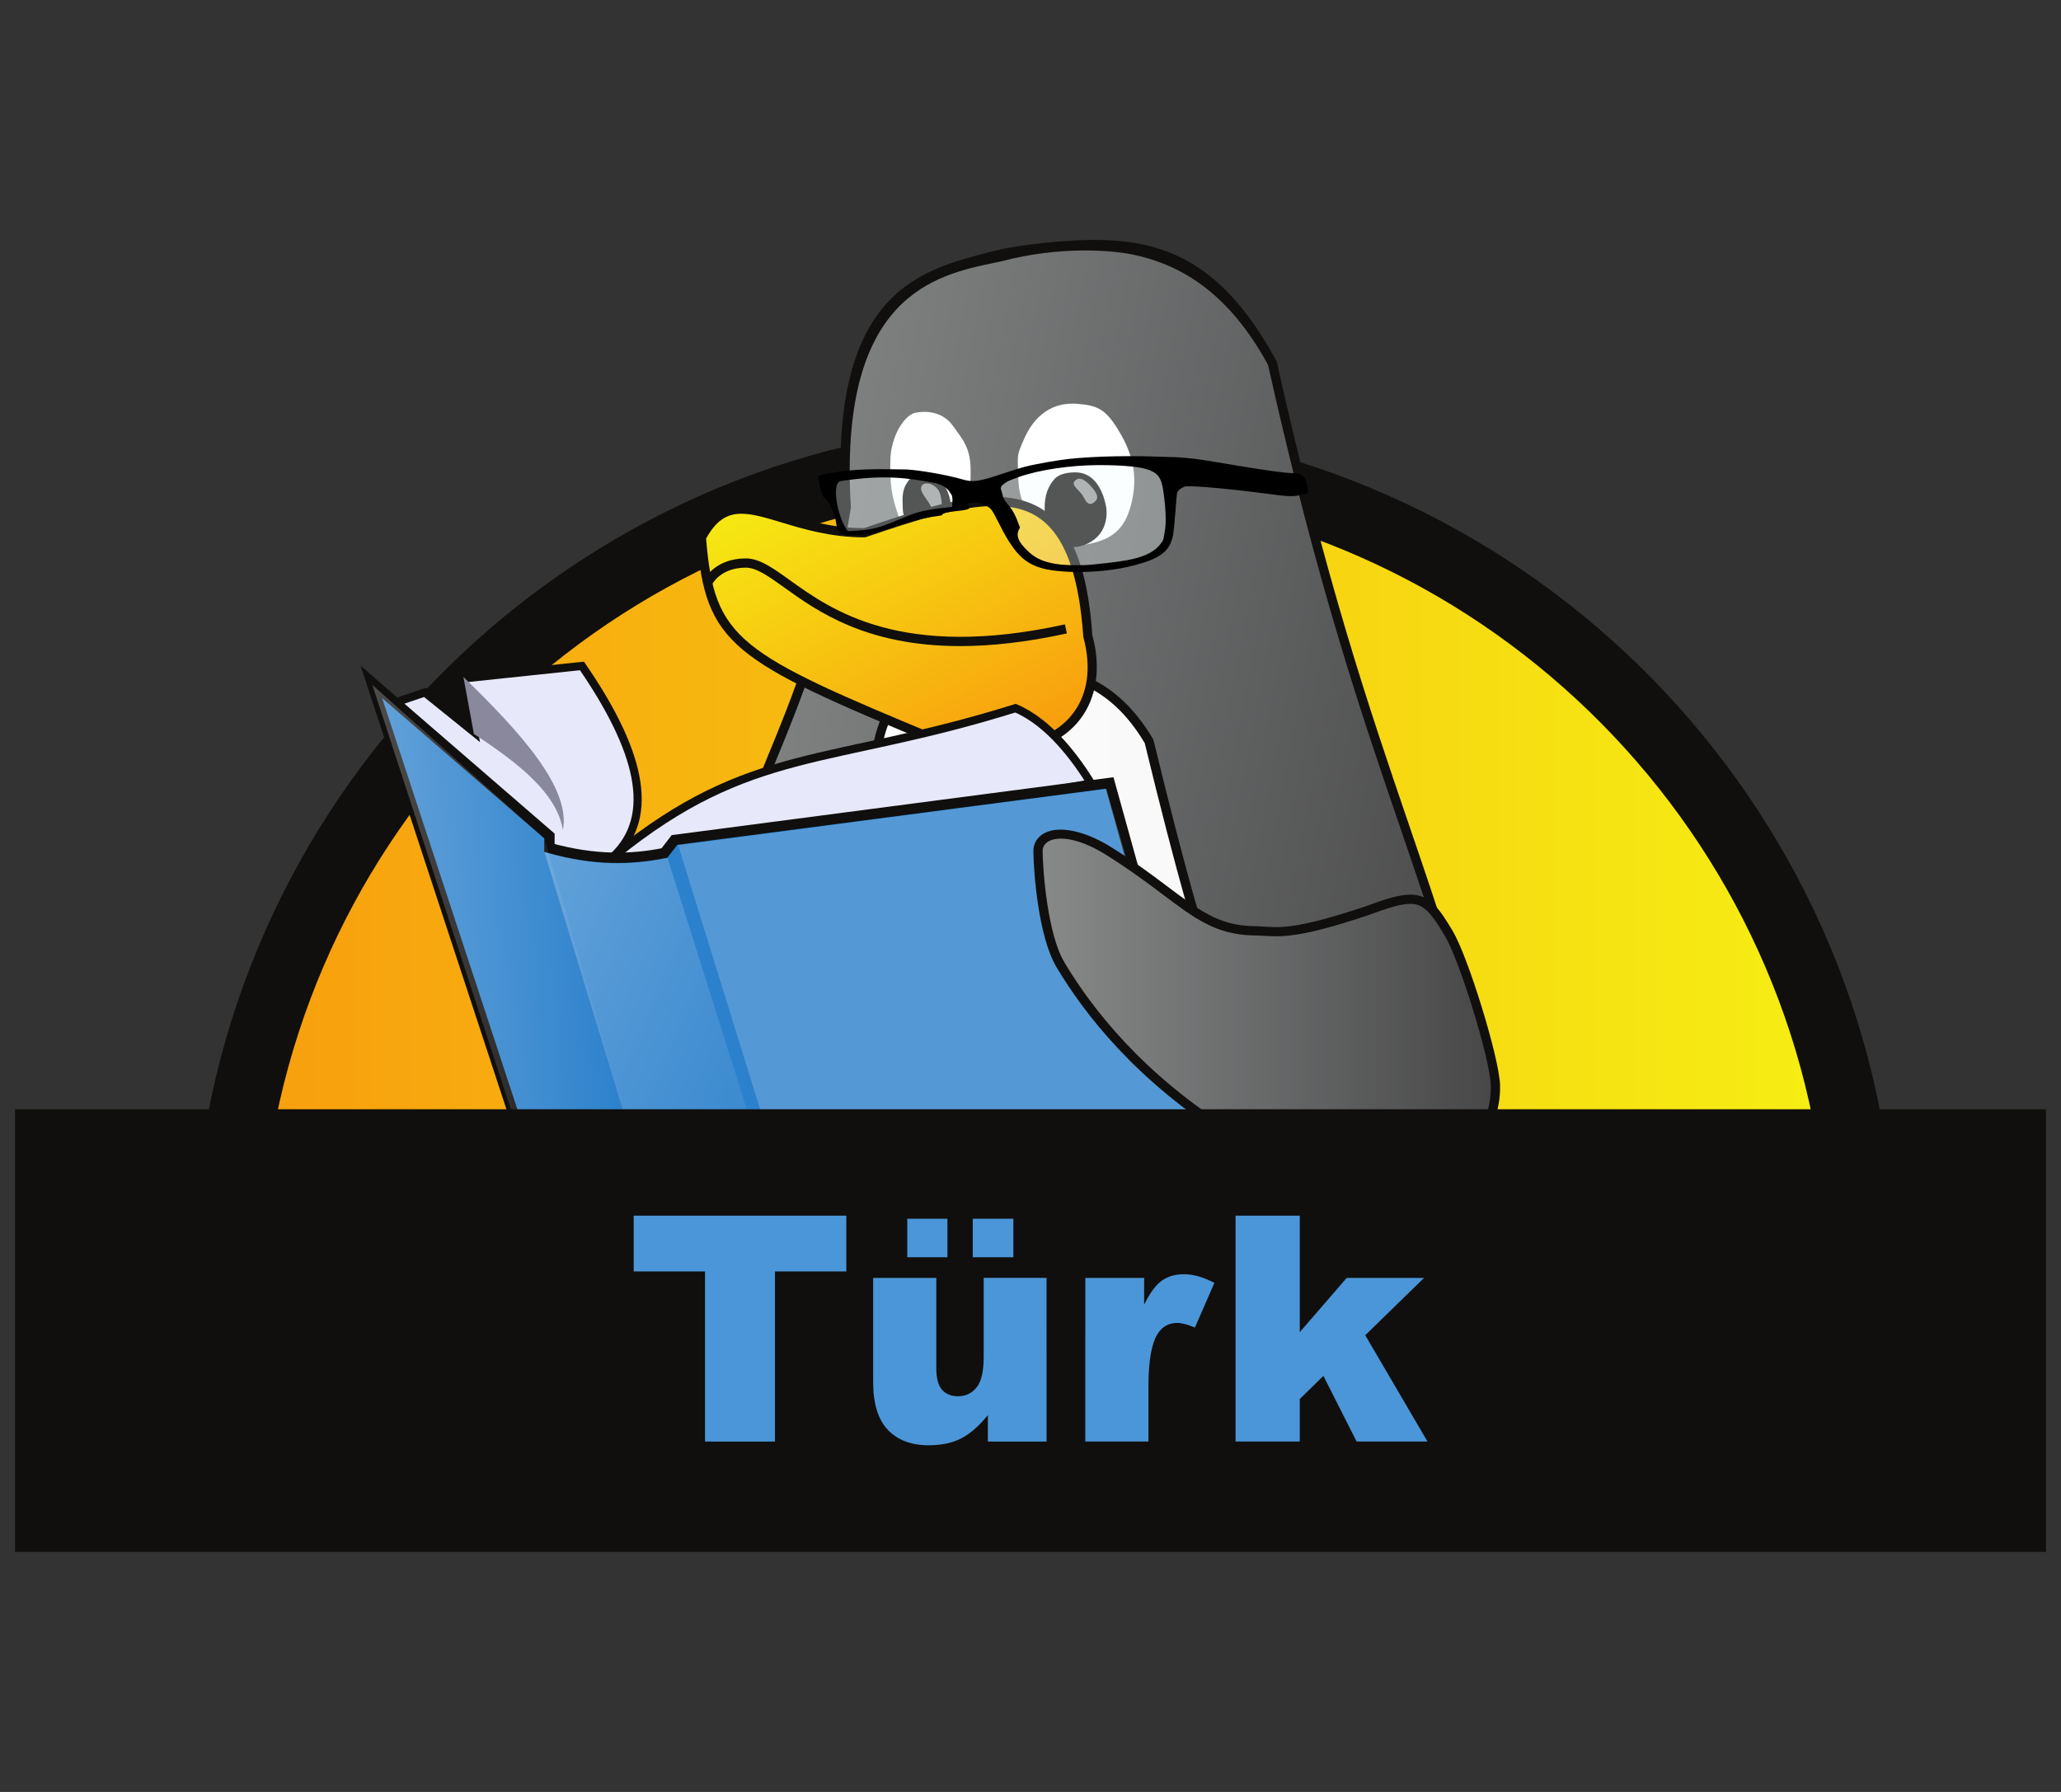 <?xml version="1.0" encoding="UTF-8" standalone="no"?>
<!-- Created with Inkscape (http://www.inkscape.org/) -->

<svg
   width="92mm"
   height="80mm"
   viewBox="0 0 92 80"
   version="1.1"
   id="svg44953"
   inkscape:version="1.1.1 (3bf5ae0d25, 2021-09-20)"
   sodipodi:docname="linuxcnc_tu.svg"
   xmlns:inkscape="http://www.inkscape.org/namespaces/inkscape"
   xmlns:sodipodi="http://sodipodi.sourceforge.net/DTD/sodipodi-0.dtd"
   xmlns:xlink="http://www.w3.org/1999/xlink"
   xmlns="http://www.w3.org/2000/svg"
   xmlns:svg="http://www.w3.org/2000/svg">
  <rect x="0" y="0" width="92" height="80" fill="#333333" stroke="none"/>
  <sodipodi:namedview
     id="namedview44955"
     pagecolor="#505050"
     bordercolor="#eeeeee"
     borderopacity="1"
     inkscape:pageshadow="0"
     inkscape:pageopacity="0"
     inkscape:pagecheckerboard="0"
     inkscape:document-units="mm"
     showgrid="false"
     width="100mm"
     showguides="false"
     inkscape:zoom="1.2810466"
     inkscape:cx="161.58663"
     inkscape:cy="197.88507"
     inkscape:window-width="1720"
     inkscape:window-height="1041"
     inkscape:window-x="0"
     inkscape:window-y="0"
     inkscape:window-maximized="0"
     inkscape:current-layer="layer10" />
  <defs
     id="defs44950">
    <linearGradient
       inkscape:collect="always"
       xlink:href="#linearGradient24-3-1-0"
       id="linearGradient227690"
       gradientUnits="userSpaceOnUse"
       gradientTransform="matrix(73.469,0,0,-73.469,13.253,48.407)"
       x1="0"
       y1="0"
       x2="1"
       y2="0"
       spreadMethod="pad" />
    <linearGradient
       x1="0"
       y1="0"
       x2="1"
       y2="0"
       id="linearGradient24-3-1-0"
       gradientUnits="userSpaceOnUse"
       gradientTransform="matrix(73.469,0,0,-73.469,13.253,48.407)"
       spreadMethod="pad">
      <stop
         id="stop26-4-4-3"
         style="stop-color:#f89d0e;stop-opacity:1"
         offset="0" />
      <stop
         id="stop28-8-4-1"
         style="stop-color:#f6f013;stop-opacity:1"
         offset="1" />
    </linearGradient>
    <clipPath
       id="clipPath36-3-7-4-9-2-9-3-8-0">
      <path
         d="m 3.595,18.359 h 91.5 v 62.262 h -91.5 z"
         inkscape:connector-curvature="0"
         id="path38-5-6-8-5-0-4-0-3-6" />
    </clipPath>
    <linearGradient
       inkscape:collect="always"
       xlink:href="#linearGradient60-8-8"
       id="linearGradient227692"
       gradientUnits="userSpaceOnUse"
       gradientTransform="matrix(16.66,0,0,19.167,24.236,44.176)"
       x1="0"
       y1="0"
       x2="1"
       y2="0"
       spreadMethod="pad" />
    <linearGradient
       x1="0"
       y1="0"
       x2="1"
       y2="0"
       id="linearGradient60-8-8"
       gradientUnits="userSpaceOnUse"
       gradientTransform="matrix(16.66,0,0,19.167,24.236,44.176)"
       spreadMethod="pad">
      <stop
         id="stop62-8-4"
         style="stop-color:#888a8a;stop-opacity:1"
         offset="0" />
      <stop
         id="stop64-6-7"
         style="stop-color:#474748;stop-opacity:1"
         offset="1" />
    </linearGradient>
    <clipPath
       id="clipPath72-7-7-7-7-1-80-2">
      <path
         d="m 3.595,18.359 h 91.5 v 62.262 h -91.5 z"
         inkscape:connector-curvature="0"
         id="path74-3-6-7-7-2-5-97" />
    </clipPath>
    <linearGradient
       inkscape:collect="always"
       xlink:href="#linearGradient92-8-2"
       id="linearGradient227694"
       gradientUnits="userSpaceOnUse"
       gradientTransform="matrix(37.811,-17.479,11.225,58.878,32.856,55.629)"
       x1="0"
       y1="0"
       x2="1"
       y2="0"
       spreadMethod="pad" />
    <linearGradient
       x1="0"
       y1="0"
       x2="1"
       y2="0"
       id="linearGradient92-8-2"
       gradientUnits="userSpaceOnUse"
       gradientTransform="matrix(37.811,-17.479,11.225,58.878,32.856,55.629)"
       spreadMethod="pad">
      <stop
         id="stop94-6-1"
         style="stop-color:#888a8a;stop-opacity:1"
         offset="0" />
      <stop
         id="stop96-3-2"
         style="stop-color:#474748;stop-opacity:1"
         offset="1" />
    </linearGradient>
    <linearGradient
       inkscape:collect="always"
       xlink:href="#linearGradient124-5-0"
       id="linearGradient227696"
       gradientUnits="userSpaceOnUse"
       gradientTransform="matrix(25.325,0,0,36.362,37.74,40.33)"
       x1="0"
       y1="0"
       x2="1"
       y2="0"
       spreadMethod="pad" />
    <linearGradient
       x1="0"
       y1="0"
       x2="1"
       y2="0"
       id="linearGradient124-5-0"
       gradientUnits="userSpaceOnUse"
       gradientTransform="matrix(25.325,0,0,36.362,37.74,40.33)"
       spreadMethod="pad">
      <stop
         id="stop126-5-9"
         style="stop-color:#ffffff;stop-opacity:1"
         offset="0" />
      <stop
         id="stop128-2-7"
         style="stop-color:#f6f6f6;stop-opacity:1"
         offset="1" />
    </linearGradient>
    <clipPath
       id="clipPath136-4-1-0-7-8-2-1">
      <path
         d="m 3.595,18.359 h 91.5 v 62.262 h -91.5 z"
         inkscape:connector-curvature="0"
         id="path138-0-1-1-4-1-1-1" />
    </clipPath>
    <linearGradient
       inkscape:collect="always"
       xlink:href="#linearGradient306-2-8"
       id="linearGradient227698"
       gradientUnits="userSpaceOnUse"
       gradientTransform="matrix(13.933,-11.557,17.9,8.996,37.56,67.379)"
       x1="0"
       y1="0"
       x2="1"
       y2="0"
       spreadMethod="pad" />
    <linearGradient
       x1="0"
       y1="0"
       x2="1"
       y2="0"
       id="linearGradient306-2-8"
       gradientUnits="userSpaceOnUse"
       gradientTransform="matrix(13.933,-11.557,17.9,8.996,37.56,67.379)"
       spreadMethod="pad">
      <stop
         id="stop308-7-2"
         style="stop-color:#f6f013;stop-opacity:1"
         offset="0" />
      <stop
         id="stop310-4-9"
         style="stop-color:#f89d0e;stop-opacity:1"
         offset="1" />
    </linearGradient>
    <clipPath
       id="clipPath318-0-08-5-2-1-6-81">
      <path
         d="m 3.595,18.359 h 91.5 v 62.262 h -91.5 z"
         inkscape:connector-curvature="0"
         id="path320-5-9-2-3-5-5-9" />
    </clipPath>
    <linearGradient
       inkscape:collect="always"
       xlink:href="#linearGradient109310"
       id="linearGradient227702"
       gradientUnits="userSpaceOnUse"
       x1="1.812"
       y1="2.836"
       x2="1.957"
       y2="19.511" />
    <linearGradient
       inkscape:collect="always"
       id="linearGradient109310">
      <stop
         style="stop-color:#f89d0e;stop-opacity:1"
         offset="0"
         id="stop109306" />
      <stop
         style="stop-color:#f6e913;stop-opacity:1"
         offset="1"
         id="stop109308" />
    </linearGradient>
    <linearGradient
       inkscape:collect="always"
       xlink:href="#linearGradient200733"
       id="linearGradient200737-9"
       x1="691.805"
       y1="155.905"
       x2="942.273"
       y2="264.303"
       gradientUnits="userSpaceOnUse" />
    <linearGradient
       inkscape:collect="always"
       id="linearGradient200733">
      <stop
         style="stop-color:#ffffff;stop-opacity:1;"
         offset="0"
         id="stop200729" />
      <stop
         style="stop-color:#ffffff;stop-opacity:0.073"
         offset="1"
         id="stop200731" />
    </linearGradient>
    <linearGradient
       inkscape:collect="always"
       xlink:href="#linearGradient201237"
       id="linearGradient201239-8"
       x1="719.437"
       y1="268.284"
       x2="892.301"
       y2="260.917"
       gradientUnits="userSpaceOnUse" />
    <linearGradient
       inkscape:collect="always"
       id="linearGradient201237">
      <stop
         style="stop-color:#ffffff;stop-opacity:1;"
         offset="0"
         id="stop201233" />
      <stop
         style="stop-color:#ffffff;stop-opacity:0;"
         offset="1"
         id="stop201235" />
    </linearGradient>
    <linearGradient
       inkscape:collect="always"
       xlink:href="#linearGradient766-3-1"
       id="linearGradient227704"
       gradientUnits="userSpaceOnUse"
       gradientTransform="matrix(20.178,0,0,17.19,50.117,43.124)"
       x1="0"
       y1="0"
       x2="1"
       y2="0"
       spreadMethod="pad" />
    <linearGradient
       x1="0"
       y1="0"
       x2="1"
       y2="0"
       id="linearGradient766-3-1"
       gradientUnits="userSpaceOnUse"
       gradientTransform="matrix(20.178,0,0,17.19,50.117,43.124)"
       spreadMethod="pad">
      <stop
         id="stop768-9-7"
         style="stop-color:#888a8a;stop-opacity:1"
         offset="0" />
      <stop
         id="stop770-0-7"
         style="stop-color:#474748;stop-opacity:1"
         offset="1" />
    </linearGradient>
    <clipPath
       id="clipPath778-8-4-3-7-0-09-9">
      <path
         d="m 3.595,18.359 h 91.5 v 62.262 h -91.5 z"
         inkscape:connector-curvature="0"
         id="path780-1-1-4-5-0-2-7" />
    </clipPath>
    <linearGradient
       inkscape:collect="always"
       xlink:href="#linearGradient109310"
       id="linearGradient45439"
       gradientUnits="userSpaceOnUse"
       x1="1.812"
       y1="2.836"
       x2="1.957"
       y2="19.511" />
    <clipPath
       id="clipPath72-7-1-4-9-3">
      <path
         d="m 3.595,18.359 h 91.5 v 62.262 h -91.5 z"
         inkscape:connector-curvature="0"
         id="path74-3-2-09-9-1" />
    </clipPath>
    <clipPath
       id="clipPath136-4-7-5-0-2">
      <path
         d="m 3.595,18.359 h 91.5 v 62.262 h -91.5 z"
         inkscape:connector-curvature="0"
         id="path138-0-2-19-2-1" />
    </clipPath>
    <linearGradient
       x1="0"
       y1="0"
       x2="1"
       y2="0"
       id="linearGradient156-6-6"
       gradientUnits="userSpaceOnUse"
       gradientTransform="matrix(22.017,-14.361,56.53,15.958,24.421,34.888)"
       spreadMethod="pad">
      <stop
         id="stop158-5-1"
         style="stop-color:#f6f013;stop-opacity:1"
         offset="0" />
      <stop
         id="stop160-3-2"
         style="stop-color:#f89d0e;stop-opacity:1"
         offset="1" />
    </linearGradient>
    <clipPath
       id="clipPath204-1-9-7-9-9">
      <path
         d="M 48.086,70.853 C 42.683,70.624 40.27,70.27 40.383,67.33 v 0 c 0.216,-5.586 0.059,-4.408 1.705,-3.23 v 0 c 1.161,0.83 3.221,1.661 6.943,0.116 v 0 c 4.693,-1.374 7.614,-1.85 7.121,2.611 v 0 c -0.19,3.539 -2.193,4.135 -5.039,4.135 v 0 c -0.93,0 -1.951,-0.064 -3.027,-0.109"
         inkscape:connector-curvature="0"
         id="path206-9-41-0-7-2" />
    </clipPath>
    <mask
       id="mask224-2-92-1-0-6">
      <g
         id="g226-6-8-0-8-7">
        <g
           id="g228-2-93-15-7-1">
          <g
             id="g230-3-2-1-7-2">
            <g
               id="g232-9-3-21-2-1">
              <path
                 d="M -32768,32767 H 32767 V -32768 H -32768 Z"
                 inkscape:connector-curvature="0"
                 id="path234-3-69-0-8-2"
                 style="fill:url(#linearGradient216);stroke:none" />
            </g>
          </g>
        </g>
      </g>
    </mask>
    <linearGradient
       x1="0"
       y1="0"
       x2="1"
       y2="0"
       id="linearGradient216"
       gradientUnits="userSpaceOnUse"
       gradientTransform="matrix(-6.814,7.621,-11.804,-4.399,50.942,63.101)"
       spreadMethod="pad">
      <stop
         id="stop218"
         style="stop-color:#ffffff;stop-opacity:0.384"
         offset="0" />
      <stop
         id="stop220"
         style="stop-color:#ffffff;stop-opacity:0.75"
         offset="1" />
      <stop
         id="stop222"
         style="stop-color:#ffffff;stop-opacity:0.75"
         offset="1" />
    </linearGradient>
    <linearGradient
       x1="0"
       y1="0"
       x2="1"
       y2="0"
       id="linearGradient240-0-5"
       gradientUnits="userSpaceOnUse"
       gradientTransform="matrix(-6.814,7.621,-11.804,-4.399,50.942,63.101)"
       spreadMethod="pad">
      <stop
         id="stop242-1-6"
         style="stop-color:#ffffff;stop-opacity:1"
         offset="0" />
      <stop
         id="stop244-0-6"
         style="stop-color:#f3fbfc;stop-opacity:1"
         offset="1" />
      <stop
         id="stop246-6-9"
         style="stop-color:#f3fbfc;stop-opacity:1"
         offset="1" />
    </linearGradient>
    <clipPath
       id="clipPath254-6-2-5-5-73">
      <path
         d="m 3.595,18.359 h 91.5 v 62.262 h -91.5 z"
         inkscape:connector-curvature="0"
         id="path256-0-8-1-6-7" />
    </clipPath>
    <clipPath
       id="clipPath286-7-2-6-5-1">
      <path
         d="m 3.595,18.359 h 91.5 v 62.262 h -91.5 z"
         inkscape:connector-curvature="0"
         id="path288-8-8-012-6-9" />
    </clipPath>
    <linearGradient
       x1="0"
       y1="0"
       x2="1"
       y2="0"
       id="linearGradient274-3-5"
       gradientUnits="userSpaceOnUse"
       gradientTransform="matrix(-2.991,0.163,-0.795,-0.612,42.299,69.104)"
       spreadMethod="pad">
      <stop
         id="stop276-2-0"
         style="stop-color:#262525;stop-opacity:1"
         offset="0" />
      <stop
         id="stop278-6-1"
         style="stop-color:#cbcbc8;stop-opacity:1"
         offset="1" />
    </linearGradient>
    <clipPath
       id="clipPath318-0-0-86-9-0">
      <path
         d="m 3.595,18.359 h 91.5 v 62.262 h -91.5 z"
         inkscape:connector-curvature="0"
         id="path320-5-06-2-6-3" />
    </clipPath>
    <clipPath
       id="clipPath778-8-3-6-4-5">
      <path
         d="m 3.595,18.359 h 91.5 v 62.262 h -91.5 z"
         inkscape:connector-curvature="0"
         id="path780-1-00-95-7-1" />
    </clipPath>
  </defs>
  <g
     inkscape:label="Chip"
     inkscape:groupmode="layer"
     id="layer1"
     style="display:inline">
    <g
       id="g12-1-73-1-3-5-5-22-2"
       transform="matrix(0.994,0,0,-0.994,-3.071,87.518)"
       style="display:inline">
      <g
         id="g14-0-65-5-1-6-5-1-4">
        <g
           id="g20-9-4-8-7-8-0-3-65">
          <g
             id="g22-4-0-6-3-9-9-7-2">
            <path
               d="m 13.253,30.799 c 0,-0.509 0.018,-1.014 0.039,-1.518 v 0 h 73.392 c 0.02,0.504 0.038,1.009 0.038,1.518 v 0 c 0,20.288 -16.446,36.734 -36.734,36.734 v 0 C 29.7,67.533 13.253,51.087 13.253,30.799"
               inkscape:connector-curvature="0"
               id="path30-5-3-2-8-6-5-2-7"
               style="fill:url(#linearGradient227690);stroke:none" />
          </g>
        </g>
      </g>
    </g>
    <g
       id="g32-0-4-2-1-6-1-6-19"
       transform="matrix(0.994,0,0,-0.994,-3.071,87.518)"
       style="display:inline">
      <g
         clip-path="url(#clipPath36-3-7-4-9-2-9-3-8-0)"
         id="g34-1-9-9-5-9-4-8-3">
        <g
           transform="translate(13.584,29.584)"
           id="g40-4-1-1-3-7-3-2-8">
          <path
             d="m 0,0 h 72.808 c 0.015,0.403 0.026,0.808 0.026,1.214 0,20.088 -16.342,36.431 -36.43,36.431 C 16.316,37.645 -0.027,21.302 -0.027,1.214 -0.027,0.808 -0.015,0.403 0,0 M 73.391,-0.607 H -0.583 l -0.012,0.291 c -0.021,0.508 -0.039,1.017 -0.039,1.53 0,20.423 16.615,37.038 37.038,37.038 20.423,0 37.038,-16.615 37.038,-37.038 0,-0.513 -0.018,-1.022 -0.038,-1.53 z"
             inkscape:connector-curvature="0"
             id="path42-5-8-5-8-6-0-4-5"
             style="fill:#100f0d;fill-opacity:1;fill-rule:nonzero;stroke:none" />
        </g>
        <g
           transform="translate(15.076,35.352)"
           id="g44-6-31-8-5-9-9-2-0">
          <path
             d="M 0,0 C 2.242,17.274 17.038,30.663 34.912,30.663 52.787,30.663 67.583,17.274 69.824,0 h 3.06 C 70.624,18.952 54.463,33.699 34.912,33.699 15.362,33.699 -0.8,18.952 -3.06,0 Z"
             inkscape:connector-curvature="0"
             id="path46-6-65-0-7-8-2-26-04"
             style="fill:#100f0d;fill-opacity:1;fill-rule:nonzero;stroke:none" />
        </g>
      </g>
    </g>
    <g
       id="g149765-7-0-9-7-7-9"
       transform="matrix(0.894,0,0,0.894,-262.376,-9.144)"
       style="display:inline">
      <g
         id="g48-6-8-1-3-4-39"
         transform="matrix(1.132,0,0,-1.132,288.581,109.661)">
        <g
           id="g50-0-9-8-5-9-7">
          <g
             id="g56-8-0-4-2-8-1">
            <g
               id="g58-6-0-9-1-2-35">
              <path
                 d="m 24.236,51.456 c 0.01,-0.981 0.54,-4.377 1.12,-5.695 v 0 c 0.894,-2.031 3.698,-4.705 6.746,-7.264 v 0 c 3.166,-2.66 3.919,-2.965 5.819,-2.358 v 0 c 1.809,0.578 3.025,2.464 2.972,4.608 v 0 c -0.029,1.204 -1.044,5.657 -1.55,6.806 v 0 c -0.783,1.776 -0.631,3.129 -2.337,2.278 v 0 c -2.899,0.055 -6.744,0.278 -9.364,2.006 v 0 c -0.546,0.462 -1.153,0.639 -1.702,0.639 v 0 c -0.94,0 -1.709,-0.519 -1.704,-1.02"
                 inkscape:connector-curvature="0"
                 id="path66-8-0-6-4-0-9"
                 style="fill:url(#linearGradient227692);stroke:none" />
            </g>
          </g>
        </g>
      </g>
      <g
         id="g68-9-3-2-6-43-2"
         transform="matrix(1.132,0,0,-1.132,288.581,109.661)">
        <g
           clip-path="url(#clipPath72-7-7-7-7-1-80-2)"
           id="g70-3-9-0-8-8-5">
          <g
             transform="translate(25.94,52.273)"
             id="g76-4-8-5-3-8-4">
            <path
               d="m 0,0 c -0.523,0 -1.043,-0.185 -1.324,-0.469 -0.115,-0.116 -0.177,-0.239 -0.176,-0.346 0.01,-0.995 0.55,-4.359 1.103,-5.614 0.74,-1.68 2.929,-4.033 6.69,-7.191 2.261,-1.9 3.253,-2.573 4.313,-2.573 0.363,0 0.755,0.075 1.312,0.254 1.719,0.548 2.883,2.361 2.832,4.408 -0.029,1.19 -1.033,5.593 -1.534,6.729 -0.186,0.423 -0.32,0.82 -0.437,1.169 -0.416,1.235 -0.604,1.519 -1.622,1.008 l -0.045,-0.021 h -0.05 C 7.813,-2.584 4.147,-2.292 1.589,-0.605 0.994,-0.103 0.398,0 0,0 m 10.606,-16.601 v 0 c -1.186,0 -2.23,0.7 -4.575,2.668 -3.863,3.245 -6.024,5.577 -6.802,7.34 -0.581,1.321 -1.126,4.725 -1.137,5.774 -0.002,0.219 0.099,0.44 0.294,0.636 0.36,0.365 0.978,0.59 1.614,0.59 0.466,0 1.163,-0.119 1.833,-0.687 2.439,-1.607 6.009,-1.895 9.188,-1.958 0.36,0.175 0.656,0.26 0.903,0.26 0.727,0 0.954,-0.672 1.241,-1.525 0.114,-0.342 0.245,-0.728 0.424,-1.135 0.512,-1.161 1.538,-5.665 1.568,-6.883 0.055,-2.227 -1.225,-4.204 -3.115,-4.807 -0.6,-0.192 -1.029,-0.273 -1.436,-0.273"
               inkscape:connector-curvature="0"
               id="path78-0-6-7-9-4-6"
               style="fill:#100f0d;fill-opacity:1;fill-rule:nonzero;stroke:none" />
          </g>
        </g>
      </g>
      <g
         id="g80-8-9-0-0-8-8"
         transform="matrix(1.132,0,0,-1.132,288.581,109.661)">
        <g
           id="g82-1-4-3-0-3-8">
          <g
             id="g88-3-1-2-1-8-7">
            <g
               id="g90-5-4-6-3-4-6">
              <path
                 d="M 49.497,76.704 C 47.741,75.639 40.947,77.334 41.677,65.454 v 0 C 39.422,51.72 33.837,52.083 35.133,31.658 v 0 c 0.573,-6.411 3.628,-6.624 8.619,-9.397 L 44.938,21.602 c 1.791,-0.995 3.342,2.331 4.568,1.105 L 50.56,21.653 56.946,22.312 C 59.347,22.664 61.696,19.593 63.94,21.398 v 0 c 5.193,4.176 8.272,9.417 5.979,18.011 v 0 C 67.372,50.229 64.27,54.84 60.478,71.842 v 0 c -2.395,4.424 -5.543,5.22 -8.611,5.22 v 0 c -0.69,0 -0.945,-0.219 -1.616,-0.268"
                 inkscape:connector-curvature="0"
                 id="path98-4-6-8-8-6-92"
                 style="fill:url(#linearGradient227694);stroke:none"
                 sodipodi:nodetypes="csssssssccssssssssc" />
            </g>
          </g>
        </g>
      </g>
      <path
         d="m 343.184,23.341 c -2.971,0.618 -7.866,1.609 -7.212,12.24 -0.956,5.854 -2.417,9.408 -3.83,12.846 -2.311,5.619 -4.492,10.926 -3.575,25.397 0.663,7.423 4.844,7.629 10.914,8.932 0.799,0.085 1.597,0.174 2.371,0.263 3.024,0.342 5.634,0.638 8.058,0.638 4.484,0 7.738,4.14 10.879,1.613 6.867,-5.525 8.93,-11.738 6.689,-20.143 -1.239,-5.263 -2.617,-9.294 -4.076,-13.562 -1.949,-5.7 -4.159,-12.161 -6.603,-23.116 -1.998,-3.673 -4.438,-5.046 -6.833,-5.524 -0.913,-0.182 -3.504,-0.437 -6.488,0.354 m 6.432,60.837 c -2.45,0 -5.073,-0.298 -8.11,-0.64 -0.773,-0.088 -1.569,-0.179 -2.392,-0.267 -6.297,-1.351 -10.619,-1.713 -11.3,-9.35 -0.926,-14.582 1.276,-19.938 3.607,-25.608 1.404,-3.413 2.855,-6.942 3.799,-12.692 -0.68,-10.98 4.15,-11.863 7.395,-12.749 1.063,-0.291 2.949,-0.515 4.366,-0.58 3.872,-0.176 7.053,0.685 9.945,6.028 l 0.021,0.06 c 2.443,10.949 4.65,17.403 6.596,23.098 1.463,4.28 2.845,8.322 4.087,13.599 2.294,8.599 0.182,14.959 -6.847,20.614 -3.229,2.598 -6.57,-1.512 -11.167,-1.512"
         inkscape:connector-curvature="0"
         id="path110-9-7-6-6-6-5"
         style="fill:#100f0d;fill-opacity:1;fill-rule:nonzero;stroke:none;stroke-width:1.132"
         sodipodi:nodetypes="ccccccsccccscccccccsscccccc" />
      <g
         id="g112-7-3-8-3-8-56"
         transform="matrix(1.132,0,0,-1.132,288.581,109.661)">
        <g
           id="g114-6-12-6-5-8-4">
          <g
             id="g120-5-0-3-5-0-4">
            <g
               id="g122-6-0-0-7-5-2">
              <path
                 d="m 47.874,58.292 c -1.176,-0.655 -5.437,0.987 -4.948,-6.332 v 0 C 41.415,43.499 37.164,42.959 38.032,30.375 v 0 c 0.384,-3.948 2.83,-7.079 6.571,-7.817 v 0 c 5.508,-0.545 11.509,-0.46 14.61,3.222 v 0 c 3.551,4.093 1.974,7.372 0.438,12.666 v 0 c -1.706,6.666 -2.093,6.211 -4.634,16.685 v 0 c -1.605,2.725 -3.713,3.216 -5.769,3.216 v 0 c -0.463,0 -0.923,-0.025 -1.374,-0.055"
                 inkscape:connector-curvature="0"
                 id="path130-7-2-4-8-3-0"
                 style="fill:url(#linearGradient227696);stroke:none" />
            </g>
          </g>
        </g>
      </g>
      <g
         id="g132-6-9-3-6-6-6"
         transform="matrix(1.132,0,0,-1.132,288.581,109.661)">
        <g
           clip-path="url(#clipPath136-4-1-0-7-8-2-1)"
           id="g134-8-2-0-3-5-0">
          <g
             transform="translate(47.93,58.092)"
             id="g140-4-0-2-8-7-9">
            <path
               d="m 0,0 c -0.289,-0.144 -0.688,-0.179 -1.147,-0.219 -1.698,-0.149 -4.024,-0.354 -3.653,-5.9 -0.574,-3.244 -1.532,-5.317 -2.457,-7.321 -1.531,-3.315 -2.977,-6.445 -2.437,-14.263 0.388,-4.002 2.843,-6.929 6.406,-7.632 1.642,-0.161 3.085,-0.241 4.394,-0.241 4.819,0 8.097,1.11 10.02,3.394 3.096,3.569 2.22,6.455 0.895,10.825 -0.162,0.53 -0.329,1.08 -0.495,1.654 -0.713,2.785 -1.193,4.316 -1.7,5.937 -0.715,2.283 -1.453,4.643 -2.93,10.728 C 5.281,-0.316 3.17,0.051 1.317,0.051 0.858,0.051 0.396,0.025 0,0 m 1.106,-35.983 c -1.322,0 -2.779,0.08 -4.453,0.245 -3.766,0.742 -6.346,3.807 -6.753,8.002 -0.548,7.927 0.919,11.103 2.473,14.466 0.915,1.982 1.861,4.03 2.423,7.173 -0.4,5.895 2.368,6.138 4.021,6.284 0.436,0.038 0.812,0.071 1.027,0.191 l 0.086,0.025 c 0.412,0.028 0.9,0.055 1.387,0.055 1.859,0 4.214,-0.377 5.945,-3.315 l 0.023,-0.056 c 1.478,-6.093 2.216,-8.451 2.93,-10.732 0.509,-1.626 0.99,-3.162 1.704,-5.951 0.164,-0.566 0.331,-1.115 0.491,-1.643 1.316,-4.337 2.267,-7.471 -0.974,-11.207 -2.004,-2.379 -5.383,-3.537 -10.33,-3.537"
               inkscape:connector-curvature="0"
               id="path142-4-7-2-5-1-1"
               style="fill:#100f0d;fill-opacity:1;fill-rule:nonzero;stroke:none" />
          </g>
        </g>
      </g>
      <g
         id="g146-6-2-8-4-4-8"
         transform="matrix(1.132,0,0,-1.132,288.581,109.661)">
        <g
           id="g152-2-3-5-2-2-2">
          <g
             id="g154-9-9-9-7-59-8" />
        </g>
      </g>
      <g
         transform="matrix(1.132,0,0,-1.132,336.468,89.132)"
         id="g172-9-2-7-1-1-10">
        <path
           d="M 0.659,5.271 C -4.931,2.958 -19.276,5.414 -19.442,8.506 c -0.166,3.092 1.122,0.677 3.707,2.963 2.519,2.228 0.19,2.648 2.528,4.204 1.852,1.233 2.488,-0.434 4.506,0.937 1.938,1.316 0.22,1.807 2.554,2.903 2.43,1.14 12.33,-11.957 6.806,-14.242 z"
           inkscape:connector-curvature="0"
           id="path174-5-6-9-4-1-2"
           style="fill:none;stroke:#100f0d;stroke-width:0.407;stroke-linecap:butt;stroke-linejoin:miter;stroke-miterlimit:4;stroke-dasharray:none;stroke-opacity:1"
           sodipodi:nodetypes="csccccc" />
      </g>
      <g
         transform="matrix(1.132,0,0,-1.132,341.06,31.484)"
         id="g176-7-7-0-2-5-7">
        <path
           d="m 0,0 c -0.454,0.627 -1.181,0.66 -1.634,0.573 -0.26,-0.04 -0.607,-0.373 -0.834,-0.867 -0.153,-0.333 -0.274,-0.754 -0.287,-1.201 -0.027,-1.186 0.074,-1.646 0.347,-2.453 0.32,-0.947 1.107,-1.441 1.695,-1.208 0.607,0.241 0.627,0.22 1.027,1.101 0.326,0.674 0.486,1.02 0.473,2.047 C 0.786,-1.001 0.473,-0.654 0,0"
           inkscape:connector-curvature="0"
           id="path178-6-7-2-9-1-8"
           style="fill:#ffffff;fill-opacity:1;fill-rule:nonzero;stroke:none" />
      </g>
      <g
         transform="matrix(1.132,0,0,-1.132,349.474,31.96)"
         id="g180-9-9-1-2-3-4">
        <path
           d="M 0,0 C -0.639,1.128 -1,1.307 -1.92,1.381 -3.334,1.5 -3.995,0.514 -4.301,-0.193 c -0.334,-0.766 -0.267,-0.66 -0.247,-1.627 0.02,-1.021 0.334,-1.44 0.68,-2.081 0.354,-0.62 1.794,-0.974 1.968,-0.967 1.514,0.161 2.047,0.747 2.32,1.767 C 0.667,-2.194 0.674,-1.187 0,0"
           inkscape:connector-curvature="0"
           id="path182-43-5-2-1-5-0"
           style="fill:#ffffff;fill-opacity:1;fill-rule:nonzero;stroke:none" />
      </g>
      <g
         transform="matrix(1.132,0,0,-1.132,339.61,33.863)"
         id="g184-5-1-4-9-1-3">
        <path
           d="m 0,0 c 0.307,0 0.687,-0.206 0.867,-0.473 0.193,-0.274 0.334,-0.661 0.334,-1.094 0,-0.647 -0.067,-1.361 -0.454,-1.581 -0.12,-0.073 -0.38,-0.134 -0.534,-0.134 -0.346,0 -0.373,0.221 -0.7,0.554 -0.106,0.12 -0.439,0.707 -0.439,1.193 0,0.3 -0.074,0.735 0.193,1.121 C -0.553,-0.133 -0.32,0 0,0"
           inkscape:connector-curvature="0"
           id="path186-4-3-8-7-2-6"
           style="fill:#100f0d;fill-opacity:1;fill-rule:nonzero;stroke:none" />
      </g>
      <g
         transform="matrix(1.132,0,0,-1.132,340.388,34.791)"
         id="g188-1-9-5-8-8-9">
        <path
           d="m 0,0 c -0.174,0.373 -0.648,0.461 -0.767,0.281 -0.12,-0.187 0.034,-0.367 0.3,-0.754 C -0.194,-0.886 -0.294,-1.34 0.02,-1.24 0.139,-1.2 0.167,-0.38 0,0 Z"
           inkscape:connector-curvature="0"
           id="path190-1-3-2-0-5-7"
           style="fill:#959595;fill-opacity:1;fill-rule:nonzero;stroke:none" />
      </g>
      <g
         transform="matrix(1.132,0,0,-1.132,347.187,33.817)"
         id="g192-3-3-1-7-01-0">
        <path
           d="M 0,0 C 0.761,0 1.201,-0.68 1.354,-1.547 1.414,-1.941 1.322,-2.394 1.08,-2.707 0.808,-3.068 0.321,-3.294 -0.073,-3.294 c -0.374,0 -0.794,-0.061 -1.014,0.246 -0.226,0.314 -0.273,1.008 -0.273,1.501 0,0.553 0.16,0.947 0.439,1.261 C -0.706,-0.053 -0.32,0 0,0"
           inkscape:connector-curvature="0"
           id="path194-9-8-4-1-8-9"
           style="fill:#100f0d;fill-opacity:1;fill-rule:nonzero;stroke:none" />
      </g>
      <g
         transform="matrix(1.132,0,0,-1.132,347.958,34.511)"
         id="g196-91-4-1-5-3-6">
        <path
           d="M 0,0 C -0.268,0.3 -0.494,0.394 -0.634,0.3 -0.908,0.12 -0.687,-0.034 -0.441,-0.307 -0.281,-0.48 -0.2,-0.887 0.067,-0.753 0.407,-0.566 0.287,-0.32 0,0"
           inkscape:connector-curvature="0"
           id="path198-9-7-3-9-0-2"
           style="fill:#959595;fill-opacity:1;fill-rule:nonzero;stroke:none" />
      </g>
      <g
         id="g294-5-1-1-0-6-4"
         transform="matrix(1.132,0,0,-1.132,288.581,109.661)">
        <g
           id="g296-5-5-7-4-4-04">
          <g
             id="g302-6-8-5-7-37-4">
            <g
               id="g304-2-8-7-3-8-2">
              <path
                 d="m 42.464,64.337 c -1.243,-0.003 -2.285,0.258 -3.176,0.52 v 0 c -1.848,0.542 -3.042,1.086 -4.018,-0.734 v 0 c 0.371,-4.65 1.434,-5.232 10.43,-8.969 v 0 c 4.692,-1.373 7.614,0.95 6.611,4.647 v 0 c -0.304,4.503 -1.786,5.917 -4.129,5.917 v 0 c -1.556,0 -3.494,-0.624 -5.718,-1.381"
                 inkscape:connector-curvature="0"
                 id="path312-6-4-1-3-5-0"
                 style="fill:url(#linearGradient227698);stroke:none" />
            </g>
          </g>
        </g>
      </g>
      <g
         id="g314-9-6-7-8-42-4"
         transform="matrix(1.132,0,0,-1.132,288.581,109.661)">
        <g
           clip-path="url(#clipPath318-0-08-5-2-1-6-81)"
           id="g316-28-6-2-5-3-75">
          <g
             transform="translate(35.478,64.079)"
             id="g322-4-3-7-4-6-0">
            <path
               d="m 0,0 c 0.365,-4.465 1.391,-5.036 10.3,-8.736 0.865,-0.252 1.708,-0.384 2.485,-0.384 1.497,0 2.702,0.497 3.393,1.4 0.665,0.87 0.824,2.042 0.459,3.389 -0.348,5.086 -2.182,5.767 -3.932,5.767 -1.507,0 -3.372,-0.594 -5.654,-1.371 L 6.986,0.054 C 5.5,0.055 4.294,0.419 3.325,0.712 2.644,0.918 2.055,1.096 1.556,1.096 0.892,1.096 0.424,0.768 0,0 m 12.785,-9.527 c -0.815,0 -1.697,0.136 -2.62,0.407 -9.032,3.75 -10.197,4.411 -10.576,9.147 l -0.005,0.06 0.028,0.054 c 0.506,0.942 1.105,1.362 1.944,1.362 0.559,0 1.174,-0.187 1.887,-0.401 0.992,-0.3 2.117,-0.64 3.525,-0.641 2.27,0.778 4.168,1.382 5.737,1.382 2.71,0 4.046,-1.883 4.331,-6.107 0.388,-1.413 0.2,-2.743 -0.535,-3.704 -0.769,-1.006 -2.089,-1.559 -3.716,-1.559"
               inkscape:connector-curvature="0"
               id="path324-1-2-4-2-9-2"
               style="fill:#100f0d;fill-opacity:1;fill-rule:nonzero;stroke:none" />
          </g>
        </g>
      </g>
      <g
         transform="matrix(1.132,0,0,-1.132,355.886,91.622)"
         id="g354-8-7-1-3-3-34"
         style="opacity:1;fill:url(#linearGradient227702);fill-opacity:1">
        <path
           d="M 1.186,5.666 C 6.845,4.214 16.864,7.928 16.407,10.939 c -0.457,3.01 -1.178,0.497 -4.036,2.344 -2.784,1.8 -0.7,2.531 -3.182,3.707 C 7.222,17.922 6.96,16.223 4.811,17.264 2.747,18.264 4.249,18.98 1.86,19.712 -0.626,20.473 -4.406,7.101 1.186,5.666 Z"
           inkscape:connector-curvature="0"
           id="path356-1-9-9-9-9-3"
           style="fill:url(#linearGradient45439);fill-opacity:1;stroke:#100f0d;stroke-width:0.407;stroke-linecap:butt;stroke-linejoin:miter;stroke-miterlimit:4;stroke-dasharray:none;stroke-opacity:1"
           sodipodi:nodetypes="sscsscs" />
      </g>
      <g
         transform="matrix(1.132,0,0,-1.132,341.427,42.493)"
         id="g358-6-2-0-1-7-36">
        <path
           d="m 0,0 c -4.16,0 -6.325,1.555 -7.759,2.584 -0.682,0.49 -1.22,0.876 -1.692,0.876 -1.094,0 -1.464,-0.689 -1.479,-0.719 l -0.363,0.184 c 0.019,0.039 0.486,0.943 1.842,0.943 0.603,0 1.188,-0.421 1.93,-0.953 1.843,-1.324 4.928,-3.541 12.143,-1.958 L 4.709,0.559 C 2.902,0.163 1.346,0 0,0"
           inkscape:connector-curvature="0"
           id="path360-6-9-9-4-3-3"
           style="fill:#100f0d;fill-opacity:1;fill-rule:nonzero;stroke:none" />
      </g>
      <g
         id="g222971-3"
         transform="matrix(0.267,0,0,0.267,85.842,-20.556)">
        <path
           style="fill:#e7e8fa;fill-opacity:1;stroke:#100f0d;stroke-width:1.521;stroke-linecap:butt;stroke-linejoin:miter;stroke-miterlimit:4;stroke-dasharray:none;stroke-opacity:1"
           d="m 850.266,247.135 6.881,-2.329 9.167,7.39 -1.964,-10.009 22.17,-2.339 c 10.644,15.464 14.089,27.992 5.8,35.734 -4.775,1.279 -8.512,-0.21 -12.254,-1.684 -3.377,-3.842 -20.347,-17.532 -29.799,-26.763 z"
           id="path214253-3"
           sodipodi:nodetypes="cccccccc" />
        <path
           style="fill:#e7e8fa;fill-opacity:1;stroke:#100f0d;stroke-width:1.521;stroke-linecap:butt;stroke-linejoin:miter;stroke-miterlimit:4;stroke-dasharray:none;stroke-opacity:1"
           d="m 892.694,275.301 c 25.403,-20.592 39.967,-16.638 74.912,-27.552 6.389,2.745 11.248,9.455 14.142,14.081 l -89.616,15.616 z"
           id="path221329-1"
           sodipodi:nodetypes="ccccc" />
        <path
           style="fill:#2c81cc;fill-opacity:1;stroke:#100f0d;stroke-width:1.94;stroke-linecap:butt;stroke-linejoin:miter;stroke-miterlimit:4;stroke-dasharray:none;stroke-opacity:1"
           d="m 847.137,242.841 33.302,28.812 v 2.245 c 8.432,2.343 15.32,2.197 21.515,0.935 l 1.871,-2.432 81.384,-10.664 28.625,103.086 -78.437,8.185 -1.964,0.608 c -6.398,2.018 -19.234,-0.59 -24.181,-1.31 l -1.871,-4.864 -28.438,-27.876 z"
           id="path196587-7"
           sodipodi:nodetypes="ccccccccccccc" />
        <path
           id="rect193397-9"
           style="fill:#ffffff;fill-opacity:0.191;stroke-width:3;stroke-linejoin:round"
           d="m 904.52,273.386 80.062,-10.534 29.566,102.008 -78.723,8.155 z"
           sodipodi:nodetypes="ccccc" />
        <path
           id="rect200492-4"
           style="fill:url(#linearGradient200737-9);fill-opacity:1;stroke-width:3;stroke-linejoin:round"
           d="m 879.497,274.642 c 9.686,2.858 16.118,2.401 23.038,1.157 l 30.851,97.816 -4.436,1.018 c -8.588,-0.488 -14.483,-1.572 -19.788,-2.405 z"
           sodipodi:nodetypes="cccccc" />
        <path
           id="rect200494-3"
           style="fill:url(#linearGradient201239-8);fill-opacity:1;stroke-width:3;stroke-linejoin:round"
           d="m 847.325,243.402 32.114,28.67 28.017,95.414 -28.7,-27.733 z"
           sodipodi:nodetypes="ccccc" />
        <path
           style="fill:#89889c;fill-opacity:1;stroke:none;stroke-width:0.265px;stroke-linecap:butt;stroke-linejoin:miter;stroke-opacity:1"
           d="m 864.35,241.906 c 10.87,10.568 20.06,20.766 18.615,28.625 -1.136,-6.9 -8.366,-12.539 -16.651,-17.961 z"
           id="path216792-8"
           sodipodi:nodetypes="cccc" />
      </g>
      <g
         id="g754-9-9-9-5-8-5"
         transform="matrix(1.132,0,0,-1.132,288.581,109.661)">
        <g
           id="g756-49-6-7-2-0-03">
          <g
             id="g762-5-5-0-0-5-8">
            <g
               id="g764-2-1-5-6-1-9">
              <path
                 d="m 50.117,50.284 c 0.013,-0.963 0.221,-3.712 0.99,-5.004 v 0 c 1.186,-1.994 3.496,-4.995 7.536,-7.507 v 0 c 4.196,-2.61 5.193,-2.909 7.71,-2.313 v 0 c 2.398,0.567 4.01,2.417 3.94,4.521 v 0 c -0.04,1.181 -1.384,5.551 -2.056,6.679 v 0 c -1.037,1.742 -1.363,1.831 -3.622,0.997 v 0 C 61.11,46.48 60.595,46.771 59.54,46.78 v 0 c -2.264,0.076 -3.156,1.539 -6.288,3.504 v 0 c -0.874,0.548 -1.594,0.762 -2.123,0.762 v 0 c -0.656,0 -1.018,-0.33 -1.012,-0.762"
                 inkscape:connector-curvature="0"
                 id="path772-3-9-6-4-8-8"
                 style="fill:url(#linearGradient227704);stroke:none" />
            </g>
          </g>
        </g>
      </g>
      <g
         clip-path="url(#clipPath778-8-4-3-7-0-09-9)"
         id="g776-1-6-2-6-3-6"
         transform="matrix(1.132,0,0,-1.132,288.581,109.661)">
        <g
           transform="translate(51.13,50.843)"
           id="g782-4-1-6-5-2-4">
          <path
             d="m 0,0 c -0.297,0 -0.538,-0.078 -0.676,-0.219 -0.09,-0.091 -0.135,-0.204 -0.133,-0.337 0.012,-0.873 0.214,-3.647 0.961,-4.903 1.203,-2.023 3.475,-4.956 7.469,-7.438 3.015,-1.875 4.342,-2.541 5.781,-2.541 h 0.001 c 0.493,0 1.023,0.075 1.773,0.252 2.295,0.543 3.85,2.318 3.783,4.317 -0.039,1.164 -1.365,5.469 -2.026,6.581 -0.62,1.04 -0.943,1.41 -1.525,1.41 -0.419,0 -0.997,-0.184 -1.852,-0.5 C 10.45,-4.421 9.687,-4.329 8.88,-4.285 8.727,-4.277 8.575,-4.269 8.41,-4.268 6.818,-4.214 5.891,-3.518 4.488,-2.463 3.807,-1.951 3.035,-1.371 2.014,-0.731 1.051,-0.127 0.387,0 0,0 m 13.403,-15.846 h -0.001 c -1.538,0 -2.908,0.682 -5.996,2.603 -4.063,2.526 -6.378,5.514 -7.604,7.575 -0.796,1.34 -1.005,4.141 -1.018,5.106 -0.004,0.243 0.083,0.46 0.25,0.629 0.553,0.562 1.829,0.405 3.196,-0.453 1.036,-0.649 1.815,-1.235 2.502,-1.752 1.39,-1.043 2.228,-1.673 3.686,-1.722 0.167,-0.001 0.326,-0.01 0.485,-0.019 0.739,-0.043 1.442,-0.146 4.517,0.886 0.915,0.338 1.505,0.522 1.988,0.522 0.855,0 1.279,-0.608 1.874,-1.608 0.681,-1.144 2.045,-5.576 2.085,-6.776 0.073,-2.196 -1.612,-4.139 -4.097,-4.727 -0.783,-0.185 -1.341,-0.264 -1.867,-0.264"
             inkscape:connector-curvature="0"
             id="path784-6-0-7-3-6-1"
             style="fill:#100f0d;fill-opacity:1;fill-rule:nonzero;stroke:none" />
        </g>
        <g
           transform="translate(66.823,11.646)"
           id="g810-4-1-0-8-8-8" />
      </g>
    </g>
    <path
       d="M 91.329,69.283 H 0.671 V 49.522 H 91.329 Z"
       inkscape:connector-curvature="0"
       id="path786-7-8-3-7-0-7-13-3"
       style="display:inline;fill:#100f0d;fill-opacity:1;fill-rule:nonzero;stroke:none;stroke-width:0.994" />
    <g
       id="g223613-3"
       transform="matrix(2.016,0,0,2.016,-1124.351,-399.098)">
      <path
         d="m 578.612,208.637 c 0.289,0.078 0.339,0.245 0.339,0.245 l -0.108,0.292 c -0.315,0.142 -0.69,0.229 -1.108,0.352 -0.225,0.066 -0.433,0.185 -0.716,0.232 -0.278,0.046 -0.328,0.033 -0.437,0.036 -0.063,0.002 -0.211,-0.009 -0.242,-0.107 l -0.279,-0.931 c -0.099,-0.331 0.155,-0.272 0.474,-0.285 l 0.583,-0.024 c 0.09,-0.004 0.637,0.09 1.056,0.107"
         inkscape:connector-curvature="0"
         id="path248-3-5-4-3-38-40-3"
         style="display:inline;fill:#f3fbfc;fill-opacity:0.302;stroke:none;stroke-width:0.378"
         sodipodi:nodetypes="cscssscsssc" />
      <path
         d="m 580.158,208.445 c -0.372,0.107 -0.406,0.177 -0.406,0.177 l 0.248,1.025 c 0.515,1.536 3.381,0.912 3.592,0.211 l 0.157,-1.339 c 0.055,-0.468 -0.2,-0.371 -0.611,-0.389 l -0.752,-0.033 c -0.117,-0.005 -0.822,0.123 -1.362,0.146"
         inkscape:connector-curvature="0"
         id="path248-3-5-4-3-38-20"
         style="display:inline;fill:#f3fbfc;fill-opacity:0.302;stroke:none;stroke-width:0.502"
         sodipodi:nodetypes="csccsssc" />
      <path
         style="display:inline;fill:#000000;stroke-width:0.014"
         d="m 580.721,210.529 c -0.371,-0.126 -0.585,-0.364 -0.905,-1.007 -0.055,-0.111 -0.119,-0.227 -0.143,-0.258 -0.065,-0.087 -0.207,-0.154 -0.348,-0.166 -0.115,-0.009 -0.177,0.004 -0.209,0.044 -0.025,0.031 -0.025,0.032 4.3e-4,0.014 0.025,-0.018 0.029,-0.014 0.059,0.041 0.056,0.104 -0.596,0.065 -0.606,0.181 -1.257,0.175 -1.267,0.478 -2.132,0.426 -0.212,-0.013 -0.193,-0.207 -0.234,-0.387 -0.113,-0.292 -0.153,-0.367 -0.22,-0.414 -0.057,-0.04 -0.068,-0.068 -0.118,-0.284 -0.038,-0.166 -0.041,-0.189 -0.024,-0.21 0.015,-0.017 0.062,-0.03 0.188,-0.051 0.574,-0.129 1.269,-0.102 1.761,-0.096 0.288,0.014 0.917,0.126 1.216,0.215 0.255,0.076 0.378,0.058 0.98,-0.146 0.137,-0.046 0.326,-0.105 0.42,-0.129 0.215,-0.057 0.737,-0.149 0.987,-0.175 0.592,-0.061 1.372,-0.076 2.156,-0.042 0.244,8.9e-4 0.419,0.017 0.699,0.052 0.285,0.036 1.767,0.309 2.094,0.306 0.178,0.007 0.296,0.011 0.336,0.434 -0.022,0.032 -0.105,0.024 -0.124,0.031 -0.172,0.069 -0.334,0.052 -0.807,-0.012 -0.533,-0.073 -1.701,-0.196 -1.807,-0.154 -0.091,0.037 -0.144,0.084 -0.165,0.147 -0.004,0.012 -0.021,0.197 -0.036,0.41 -0.034,0.454 -0.051,0.568 -0.108,0.7 -0.1,0.233 -0.361,0.354 -0.61,0.429 -0.869,0.281 -1.955,0.23 -2.3,0.1 z m 2.698,-0.531 c 0.069,-0.066 0.069,-0.183 0.092,-0.308 0.031,-0.167 0.008,-0.584 -0.049,-0.91 -0.04,-0.226 -0.106,-0.321 -0.275,-0.395 -0.184,-0.08 -0.582,-0.121 -1.158,-0.12 -0.613,0.002 -1.305,0.105 -1.742,0.259 -0.214,0.075 -0.267,0.099 -0.326,0.143 -0.075,0.057 -0.111,0.089 -0.07,0.177 l 0.025,0.093 c 0.021,0.08 0.038,0.108 0.117,0.202 0.116,0.138 0.174,0.25 0.265,0.51 -0.096,0.157 -0.068,0.294 0.189,0.533 0.194,0.186 0.46,0.278 0.859,0.296 0.197,0.009 0.481,0.003 0.565,-0.011 0.688,-0.073 1.252,-0.117 1.509,-0.468 z m -4.657,-1.103 c -0.056,-0.113 -0.153,-0.18 -0.334,-0.231 -0.602,-0.113 -1.134,-0.195 -2.103,-0.044 -0.202,0.032 -0.079,0.792 0.161,1.107 0.541,-0.022 0.665,-0.061 1.114,-0.249 0.301,-0.112 0.381,-0.211 1.195,-0.287 0.009,-0.099 0.024,-0.258 -0.034,-0.296 z"
         id="path180779-9"
         sodipodi:nodetypes="ssssssscscsssccssssccccssssssccscssssccssccsccscscscccss" />
    </g>
  </g>
  <g
     inkscape:groupmode="layer"
     id="layer10"
     inkscape:label="Turkish"
     style="display:inline">
    <g
       aria-label="Türk"
       transform="scale(1.001,0.999)"
       id="text55672-1-3-0-98-4-03"
       style="font-weight:900;font-size:14.102px;line-height:0.95;font-family:Arial;-inkscape-font-specification:'Arial Heavy';display:inline;fill:#4b96d8;stroke-width:0.353">
      <path
         d="m 28.258,54.327 h 9.482 v 2.493 h -3.181 v 7.602 h -3.119 v -7.602 h -3.181 z"
         style="text-align:center;text-anchor:middle"
         id="path58786" />
      <path
         d="m 46.67,64.422 h -2.617 v -1.184 q -0.585,0.73 -1.184,1.04 -0.592,0.31 -1.46,0.31 -1.157,0 -1.818,-0.689 -0.654,-0.695 -0.654,-2.135 v -4.655 h 2.816 v 4.021 q 0,0.689 0.255,0.978 0.255,0.289 0.716,0.289 0.503,0 0.819,-0.386 0.324,-0.386 0.324,-1.384 v -3.519 h 2.802 z m -6.211,-9.957 h 1.79 v 1.721 h -1.79 z m 2.92,0 h 1.811 v 1.721 h -1.811 z"
         style="text-align:center;text-anchor:middle"
         id="path58788" />
      <path
         d="m 48.399,57.109 h 2.623 v 1.198 q 0.379,-0.778 0.778,-1.067 0.406,-0.296 0.998,-0.296 0.62,0 1.356,0.386 l -0.868,1.997 q -0.496,-0.207 -0.785,-0.207 -0.551,0 -0.854,0.454 -0.434,0.64 -0.434,2.396 v 2.451 h -2.816 z"
         style="text-align:center;text-anchor:middle"
         id="path58790" />
      <path
         d="m 55.098,54.327 h 2.864 v 5.206 l 2.093,-2.424 h 3.45 l -2.623,2.561 2.775,4.751 h -3.161 l -1.48,-2.933 -1.054,1.033 v 1.9 h -2.864 z"
         style="text-align:center;text-anchor:middle"
         id="path58792" />
    </g>
  </g>
</svg>
